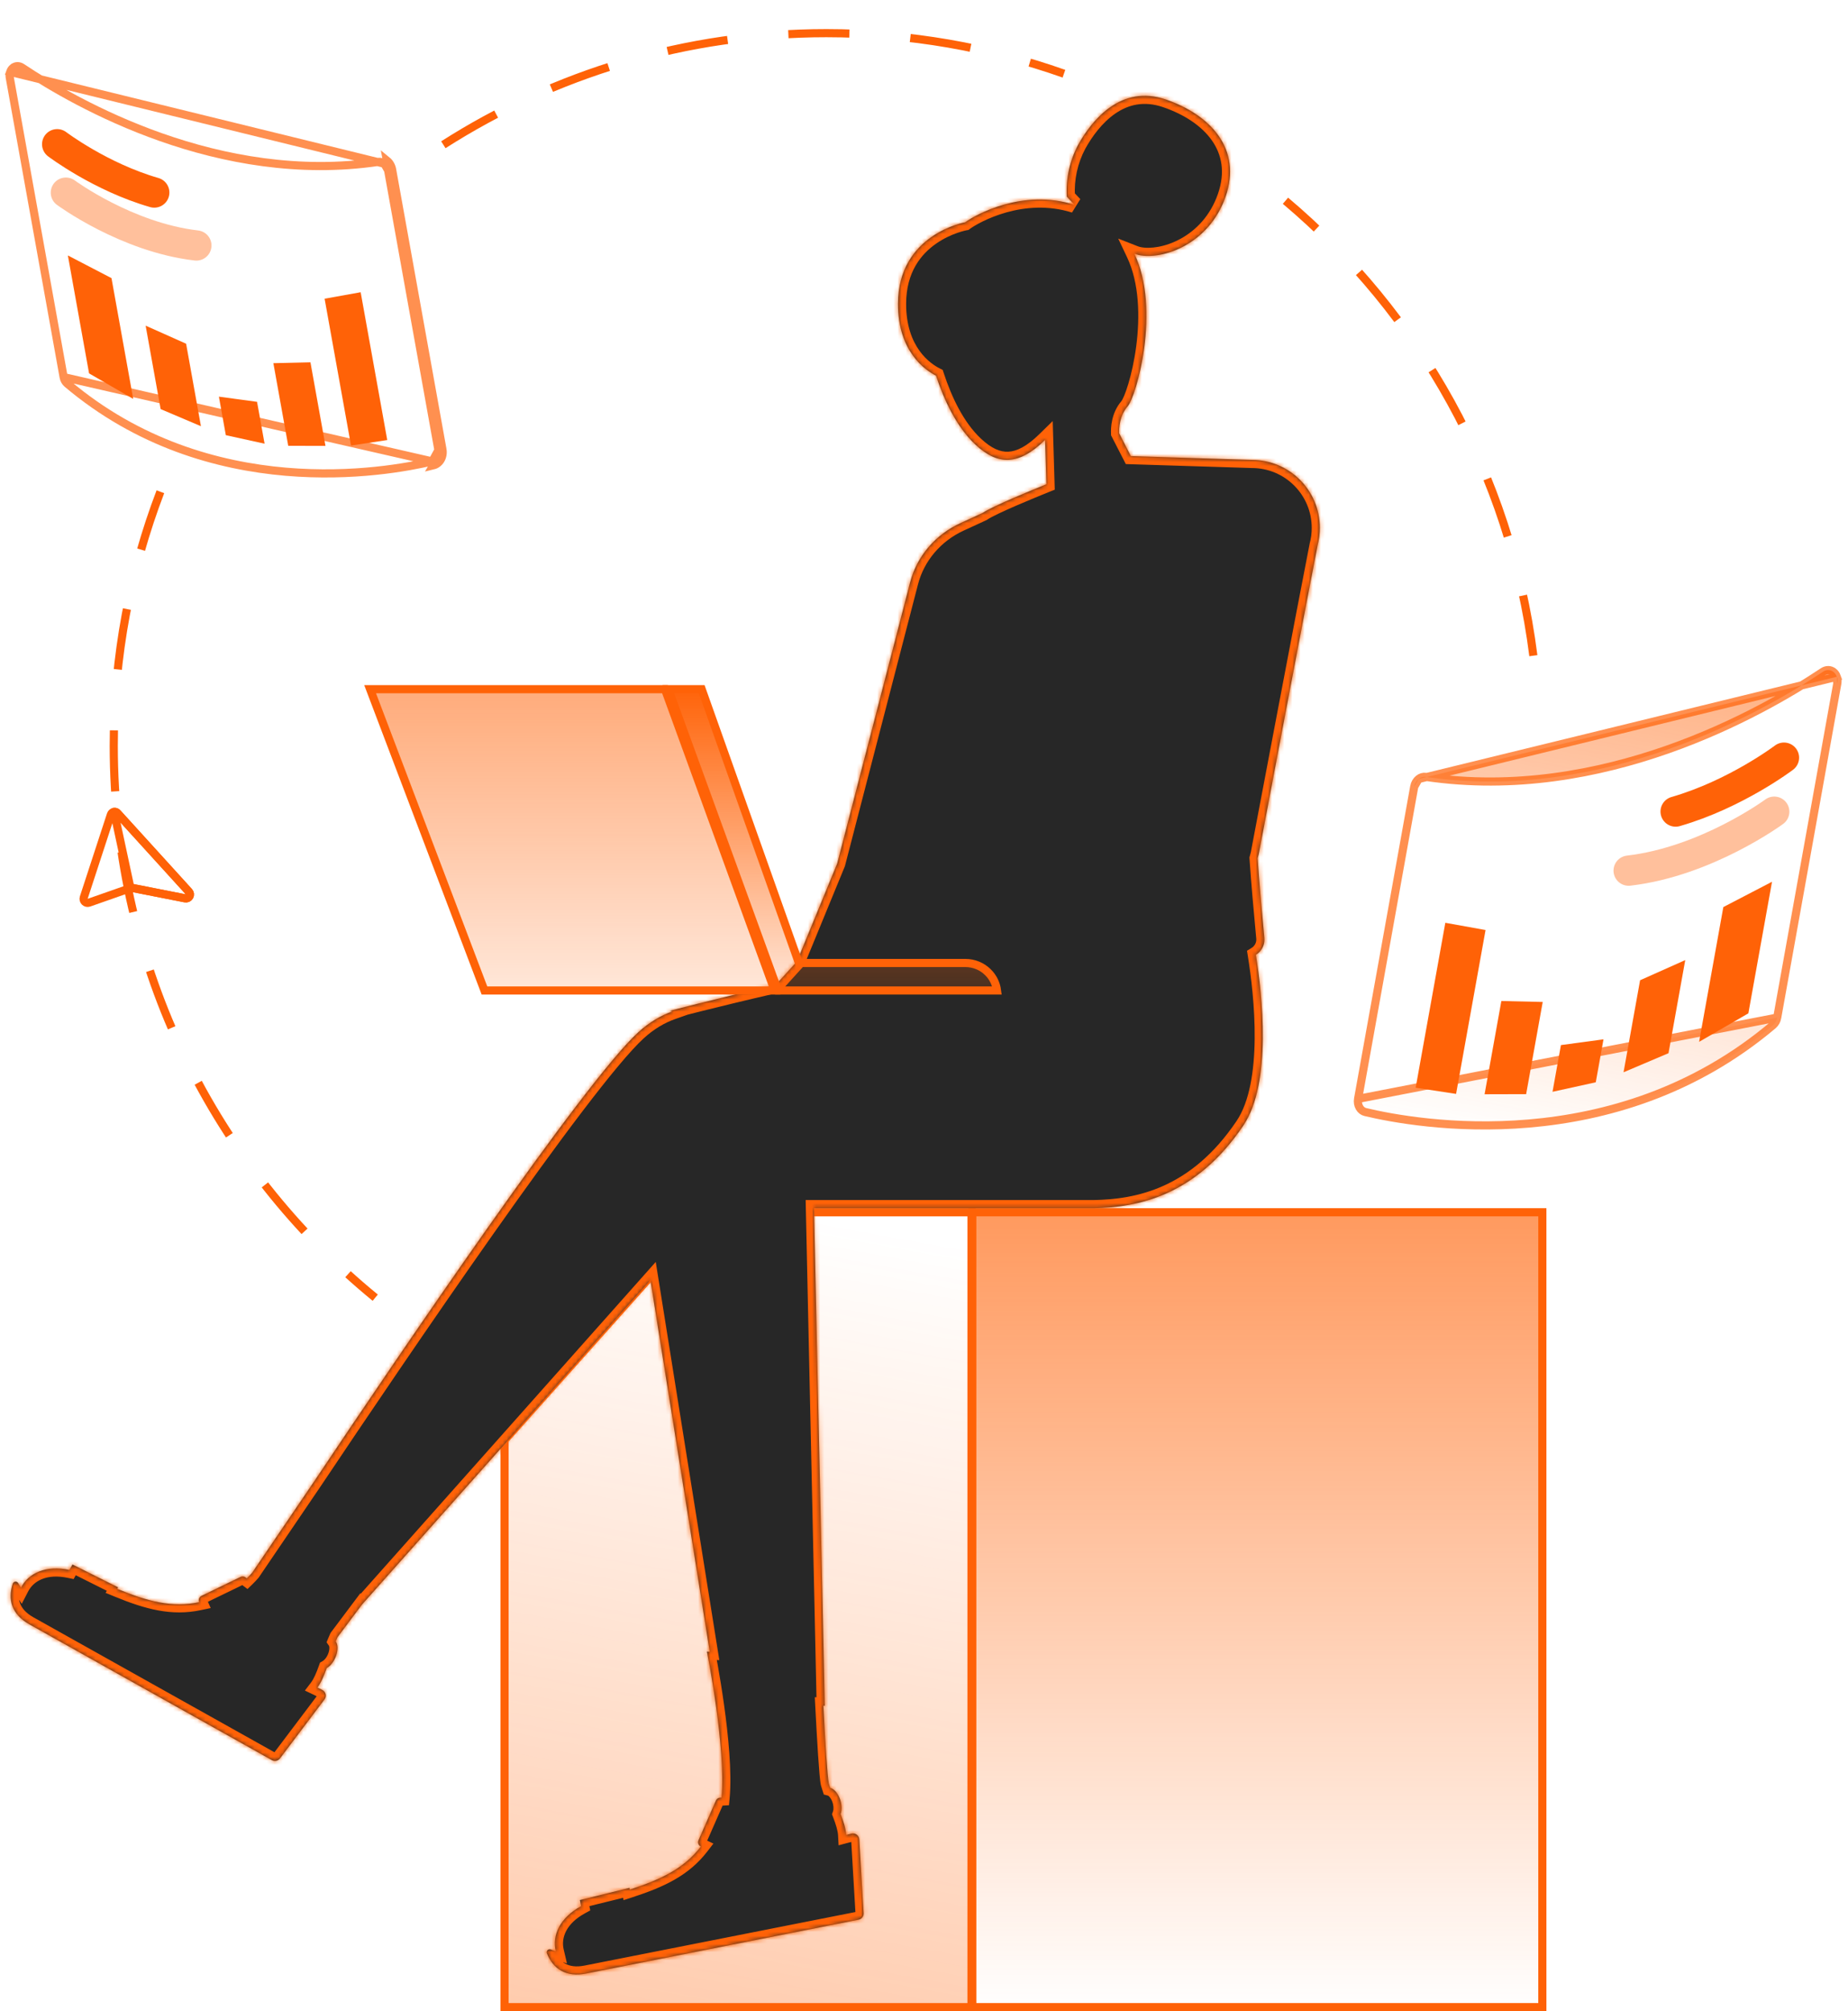 <svg width="454" height="494" viewBox="0 0 454 494" fill="none" xmlns="http://www.w3.org/2000/svg">
<path d="M238.86 493V297.762H378.908V493H238.86Z" fill="url(#paint0_linear_1_448)" stroke="#FF6207" stroke-width="2"/>
<path d="M238.67 493V297.762H199.138L161.086 312.087L123.956 353.691V493H238.67Z" fill="url(#paint1_linear_1_448)" stroke="#FF6207" stroke-width="2"/>
<mask id="path-3-inside-1_1_448" fill="white">
<path fill-rule="evenodd" clip-rule="evenodd" d="M264.872 35.566C262.788 39.475 261.824 43.883 262.086 48.304C262.086 48.304 262.798 49.091 263.958 50.297C251.225 46.283 239.656 52.73 237.117 54.592C237.117 54.592 220.639 57.469 220.61 74.606C220.59 86.362 227.3 90.929 229.952 92.274C231.944 98.341 235.008 104.884 239.63 109.21C245.104 114.332 250.224 114.45 256.757 108.048L257.079 118.941C253.544 120.363 243.751 124.365 241.429 125.974L235.924 128.503C232.882 129.902 230.2 131.927 228.069 134.433C225.938 136.939 224.412 139.865 223.597 143.002L205.662 212.134L195.789 236.143L190.531 241.946C175.077 245.497 164.575 248.283 164.575 248.283C164.698 248.308 164.82 248.334 164.942 248.36C165.03 248.379 165.118 248.398 165.206 248.417C162.367 249.417 159.529 251.064 156.789 253.563C143.385 265.793 97.788 333.052 77.261 363.742L61.96 386.277C61.54 386.764 61.1 387.232 60.639 387.678L60.327 387.444C60.154 387.313 59.947 387.233 59.73 387.213C59.514 387.192 59.296 387.231 59.101 387.327L49.497 391.983C49.293 392.081 49.122 392.235 49.004 392.427C48.885 392.618 48.823 392.841 48.826 393.067C48.829 393.227 48.864 393.385 48.929 393.531C42.318 394.928 36.366 393.382 28.797 390.26L29.007 389.884L17.801 384.274L17.058 385.601C11.29 384.39 7.008 386.369 5.146 389.969C4.913 389.611 4.69 389.242 4.475 388.862C4.408 388.738 4.305 388.637 4.181 388.571C4.057 388.504 3.917 388.475 3.776 388.486C3.636 388.498 3.502 388.549 3.391 388.635C3.279 388.72 3.194 388.836 3.147 388.968C1.831 392.856 2.849 396.542 7.24 399.001L66.791 432.337C67.117 432.52 67.499 432.579 67.864 432.501C68.23 432.424 68.556 432.218 68.781 431.919L79.724 417.42C79.859 417.24 79.953 417.032 80.001 416.811C80.048 416.59 80.046 416.361 79.996 416.141C79.946 415.921 79.849 415.714 79.711 415.536C79.573 415.357 79.398 415.21 79.197 415.106C78.8 414.896 78.398 414.695 77.99 414.5C78.87 413.347 79.603 411.602 80.257 409.742C82.434 408.476 83.614 404.782 82.492 403.148C82.636 402.798 82.786 402.451 82.942 402.106L88.939 394.121L88.94 394.122L159.786 314.448L174.359 405.696L173.672 405.676C173.672 405.676 178.396 429.234 177.254 441.52L176.896 441.542C176.678 441.556 176.469 441.629 176.291 441.753C176.113 441.878 175.973 442.05 175.885 442.249L171.593 452.021C171.502 452.227 171.472 452.455 171.506 452.678C171.539 452.902 171.637 453.111 171.786 453.28C171.892 453.401 172.021 453.499 172.165 453.567C168.037 458.917 162.504 461.599 154.718 464.129L154.635 463.708L142.465 466.702L142.76 468.195C137.575 471.018 135.601 475.31 136.529 479.264C136.116 479.129 135.704 478.986 135.294 478.836C135.163 478.786 135.02 478.776 134.882 478.806C134.745 478.835 134.619 478.904 134.519 479.003C134.42 479.103 134.351 479.229 134.321 479.366C134.292 479.504 134.303 479.647 134.352 479.779C135.871 483.591 139.037 485.737 143.973 484.762L210.925 471.529C211.292 471.457 211.62 471.254 211.849 470.957C212.078 470.662 212.191 470.293 212.169 469.919L211.098 451.786C211.085 451.561 211.021 451.342 210.914 451.143C210.807 450.944 210.657 450.772 210.477 450.636C210.296 450.501 210.088 450.407 209.867 450.36C209.646 450.314 209.417 450.315 209.198 450.365C208.76 450.464 208.323 450.571 207.887 450.687C207.809 449.238 207.235 447.434 206.527 445.594C207.362 443.219 205.866 439.645 203.954 439.127C203.837 438.767 203.725 438.405 203.62 438.041C203.253 436.441 202.705 427.078 202.286 418.968L202.631 418.982L199.971 296.762H268.73C279.347 296.574 293.713 293.901 305.459 276.447C312.537 265.928 310.095 244.23 308.539 234.531C308.866 234.329 309.167 234.084 309.432 233.803C309.862 233.347 310.19 232.806 310.395 232.214C310.6 231.622 310.676 230.994 310.62 230.37C310.533 229.412 310.44 228.402 310.342 227.344L310.342 227.343L310.342 227.34L310.341 227.332C309.908 222.63 309.388 216.992 308.965 210.818C309.22 209.96 309.309 209.426 309.309 209.426C309.309 209.426 321.162 146.775 323.712 133.895C323.869 133.296 323.993 132.684 324.082 132.061C324.112 131.909 324.131 131.761 324.14 131.617C324.215 130.976 324.253 130.324 324.253 129.663C324.253 120.438 316.775 112.96 307.55 112.96H307.545L277.82 112.026L274.943 106.419C274.892 105.227 274.989 102.177 277.037 99.805C279.173 97.332 285.241 76.114 278.684 62.309C279.051 62.452 279.402 62.562 279.733 62.634C285.555 63.892 296.982 60.113 301.094 48.304C305.208 36.496 297.247 28.136 286.367 24.422C275.487 20.706 268.322 29.331 264.872 35.566Z"/>
</mask>
<path fill-rule="evenodd" clip-rule="evenodd" d="M264.872 35.566C262.788 39.475 261.824 43.883 262.086 48.304C262.086 48.304 262.798 49.091 263.958 50.297C251.225 46.283 239.656 52.73 237.117 54.592C237.117 54.592 220.639 57.469 220.61 74.606C220.59 86.362 227.3 90.929 229.952 92.274C231.944 98.341 235.008 104.884 239.63 109.21C245.104 114.332 250.224 114.45 256.757 108.048L257.079 118.941C253.544 120.363 243.751 124.365 241.429 125.974L235.924 128.503C232.882 129.902 230.2 131.927 228.069 134.433C225.938 136.939 224.412 139.865 223.597 143.002L205.662 212.134L195.789 236.143L190.531 241.946C175.077 245.497 164.575 248.283 164.575 248.283C164.698 248.308 164.82 248.334 164.942 248.36C165.03 248.379 165.118 248.398 165.206 248.417C162.367 249.417 159.529 251.064 156.789 253.563C143.385 265.793 97.788 333.052 77.261 363.742L61.96 386.277C61.54 386.764 61.1 387.232 60.639 387.678L60.327 387.444C60.154 387.313 59.947 387.233 59.73 387.213C59.514 387.192 59.296 387.231 59.101 387.327L49.497 391.983C49.293 392.081 49.122 392.235 49.004 392.427C48.885 392.618 48.823 392.841 48.826 393.067C48.829 393.227 48.864 393.385 48.929 393.531C42.318 394.928 36.366 393.382 28.797 390.26L29.007 389.884L17.801 384.274L17.058 385.601C11.29 384.39 7.008 386.369 5.146 389.969C4.913 389.611 4.69 389.242 4.475 388.862C4.408 388.738 4.305 388.637 4.181 388.571C4.057 388.504 3.917 388.475 3.776 388.486C3.636 388.498 3.502 388.549 3.391 388.635C3.279 388.72 3.194 388.836 3.147 388.968C1.831 392.856 2.849 396.542 7.24 399.001L66.791 432.337C67.117 432.52 67.499 432.579 67.864 432.501C68.23 432.424 68.556 432.218 68.781 431.919L79.724 417.42C79.859 417.24 79.953 417.032 80.001 416.811C80.048 416.59 80.046 416.361 79.996 416.141C79.946 415.921 79.849 415.714 79.711 415.536C79.573 415.357 79.398 415.21 79.197 415.106C78.8 414.896 78.398 414.695 77.99 414.5C78.87 413.347 79.603 411.602 80.257 409.742C82.434 408.476 83.614 404.782 82.492 403.148C82.636 402.798 82.786 402.451 82.942 402.106L88.939 394.121L88.94 394.122L159.786 314.448L174.359 405.696L173.672 405.676C173.672 405.676 178.396 429.234 177.254 441.52L176.896 441.542C176.678 441.556 176.469 441.629 176.291 441.753C176.113 441.878 175.973 442.05 175.885 442.249L171.593 452.021C171.502 452.227 171.472 452.455 171.506 452.678C171.539 452.902 171.637 453.111 171.786 453.28C171.892 453.401 172.021 453.499 172.165 453.567C168.037 458.917 162.504 461.599 154.718 464.129L154.635 463.708L142.465 466.702L142.76 468.195C137.575 471.018 135.601 475.31 136.529 479.264C136.116 479.129 135.704 478.986 135.294 478.836C135.163 478.786 135.02 478.776 134.882 478.806C134.745 478.835 134.619 478.904 134.519 479.003C134.42 479.103 134.351 479.229 134.321 479.366C134.292 479.504 134.303 479.647 134.352 479.779C135.871 483.591 139.037 485.737 143.973 484.762L210.925 471.529C211.292 471.457 211.62 471.254 211.849 470.957C212.078 470.662 212.191 470.293 212.169 469.919L211.098 451.786C211.085 451.561 211.021 451.342 210.914 451.143C210.807 450.944 210.657 450.772 210.477 450.636C210.296 450.501 210.088 450.407 209.867 450.36C209.646 450.314 209.417 450.315 209.198 450.365C208.76 450.464 208.323 450.571 207.887 450.687C207.809 449.238 207.235 447.434 206.527 445.594C207.362 443.219 205.866 439.645 203.954 439.127C203.837 438.767 203.725 438.405 203.62 438.041C203.253 436.441 202.705 427.078 202.286 418.968L202.631 418.982L199.971 296.762H268.73C279.347 296.574 293.713 293.901 305.459 276.447C312.537 265.928 310.095 244.23 308.539 234.531C308.866 234.329 309.167 234.084 309.432 233.803C309.862 233.347 310.19 232.806 310.395 232.214C310.6 231.622 310.676 230.994 310.62 230.37C310.533 229.412 310.44 228.402 310.342 227.344L310.342 227.343L310.342 227.34L310.341 227.332C309.908 222.63 309.388 216.992 308.965 210.818C309.22 209.96 309.309 209.426 309.309 209.426C309.309 209.426 321.162 146.775 323.712 133.895C323.869 133.296 323.993 132.684 324.082 132.061C324.112 131.909 324.131 131.761 324.14 131.617C324.215 130.976 324.253 130.324 324.253 129.663C324.253 120.438 316.775 112.96 307.55 112.96H307.545L277.82 112.026L274.943 106.419C274.892 105.227 274.989 102.177 277.037 99.805C279.173 97.332 285.241 76.114 278.684 62.309C279.051 62.452 279.402 62.562 279.733 62.634C285.555 63.892 296.982 60.113 301.094 48.304C305.208 36.496 297.247 28.136 286.367 24.422C275.487 20.706 268.322 29.331 264.872 35.566Z" fill="#272727"/>
<path d="M198.029 228.535C196.909 229.259 195.872 229.934 195.116 230.428C194.738 230.675 194.43 230.877 194.216 231.017C194.109 231.087 194.026 231.142 193.969 231.179C193.941 231.197 193.919 231.212 193.905 231.221C193.897 231.226 193.892 231.23 193.888 231.232C193.886 231.233 193.885 231.234 193.884 231.235C193.883 231.235 193.883 231.235 193.883 231.236C193.883 231.236 193.883 231.236 193.883 231.236C193.883 231.236 193.883 231.236 193.883 231.236C193.883 231.236 193.883 231.236 194.432 232.071C194.981 232.907 194.981 232.907 194.981 232.907C194.981 232.907 194.981 232.907 194.981 232.907C194.981 232.907 194.981 232.907 194.981 232.907C194.982 232.907 194.982 232.907 194.982 232.906C194.983 232.906 194.985 232.905 194.986 232.904C194.99 232.901 194.995 232.898 195.003 232.893C195.017 232.883 195.039 232.869 195.067 232.851C195.123 232.814 195.206 232.76 195.312 232.69C195.525 232.55 195.833 232.349 196.21 232.103C196.964 231.61 197.998 230.937 199.115 230.215L198.029 228.535ZM262.086 48.304L260.089 48.422L260.131 49.124L260.603 49.646L262.086 48.304ZM264.872 35.566L263.122 34.598L263.114 34.612L263.107 34.625L264.872 35.566ZM263.958 50.297L263.357 52.205L265.399 48.911L263.958 50.297ZM237.117 54.592L237.461 56.562L237.922 56.481L238.299 56.204L237.117 54.592ZM220.61 74.606L218.61 74.603V74.603L220.61 74.606ZM229.952 92.274L231.852 91.65L231.594 90.865L230.856 90.491L229.952 92.274ZM239.63 109.21L240.997 107.749L240.997 107.749L239.63 109.21ZM256.757 108.048L258.756 107.989L258.621 103.421L255.357 106.619L256.757 108.048ZM257.079 118.941L257.826 120.796L259.12 120.276L259.078 118.882L257.079 118.941ZM241.429 125.974L242.264 127.791L242.423 127.718L242.567 127.618L241.429 125.974ZM235.924 128.503L235.089 126.686L235.089 126.686L235.924 128.503ZM228.069 134.433L226.546 133.137L226.545 133.137L228.069 134.433ZM223.597 143.002L221.661 142.499L221.661 142.5L223.597 143.002ZM205.662 212.134L207.512 212.895L207.564 212.769L207.598 212.636L205.662 212.134ZM195.789 236.143L197.271 237.486L197.506 237.227L197.639 236.904L195.789 236.143ZM190.531 241.946L190.979 243.895L191.591 243.755L192.013 243.289L190.531 241.946ZM164.575 248.283L164.062 246.35L164.171 250.242L164.575 248.283ZM164.942 248.36L164.523 250.315L164.523 250.316L164.942 248.36ZM165.206 248.417L165.87 250.304L172.478 247.977L165.637 246.465L165.206 248.417ZM156.789 253.563L158.137 255.041L158.137 255.041L156.789 253.563ZM77.261 363.742L78.915 364.865L78.923 364.854L77.261 363.742ZM61.96 386.277L63.476 387.58L63.55 387.494L63.614 387.4L61.96 386.277ZM60.639 387.678L59.439 389.278L60.804 390.301L62.03 389.115L60.639 387.678ZM60.327 387.444L59.124 389.041L59.127 389.044L60.327 387.444ZM59.73 387.213L59.537 389.203L59.543 389.204L59.73 387.213ZM59.101 387.327L59.973 389.126L59.978 389.124L59.101 387.327ZM49.497 391.983L50.365 393.785L50.37 393.782L49.497 391.983ZM49.004 392.427L50.704 393.48L50.705 393.478L49.004 392.427ZM48.826 393.067L46.827 393.093L46.827 393.1L48.826 393.067ZM48.929 393.531L49.342 395.488L51.764 394.976L50.755 392.716L48.929 393.531ZM28.797 390.26L27.052 389.283L25.951 391.249L28.035 392.108L28.797 390.26ZM29.007 389.884L30.753 390.861L31.776 389.034L29.903 388.096L29.007 389.884ZM17.801 384.274L18.696 382.485L16.989 381.63L16.056 383.297L17.801 384.274ZM17.058 385.601L16.647 387.559L18.085 387.861L18.803 386.578L17.058 385.601ZM5.146 389.969L3.469 391.059L5.343 393.942L6.923 390.888L5.146 389.969ZM4.475 388.862L2.722 389.824L2.727 389.834L2.733 389.844L4.475 388.862ZM4.181 388.571L3.231 390.331L3.24 390.336L4.181 388.571ZM3.776 388.486L3.936 390.48H3.936L3.776 388.486ZM3.391 388.635L2.175 387.047H2.175L3.391 388.635ZM3.147 388.968L1.264 388.294L1.258 388.311L1.252 388.327L3.147 388.968ZM7.24 399.001L6.263 400.746H6.263L7.24 399.001ZM66.791 432.337L67.771 430.594L67.768 430.592L66.791 432.337ZM67.864 432.501L67.451 430.545L67.45 430.545L67.864 432.501ZM68.781 431.919L67.185 430.714L67.184 430.715L68.781 431.919ZM79.724 417.42L81.32 418.624L81.324 418.62L79.724 417.42ZM80.001 416.811L81.956 417.23L81.956 417.229L80.001 416.811ZM79.996 416.141L78.046 416.586L78.046 416.587L79.996 416.141ZM79.711 415.536L81.293 414.312L81.293 414.312L79.711 415.536ZM79.197 415.106L78.265 416.875L78.274 416.88L79.197 415.106ZM77.99 414.5L76.4 413.287L74.906 415.245L77.129 416.305L77.99 414.5ZM80.257 409.742L79.251 408.013L78.615 408.384L78.37 409.079L80.257 409.742ZM82.492 403.148L80.643 402.386L80.231 403.387L80.843 404.279L82.492 403.148ZM82.942 402.106L81.343 400.905L81.21 401.082L81.119 401.283L82.942 402.106ZM88.939 394.121L90.092 392.487L88.505 391.368L87.339 392.92L88.939 394.121ZM88.94 394.122L87.786 395.756L89.247 396.787L90.434 395.451L88.94 394.122ZM159.786 314.448L161.761 314.132L161.096 309.965L158.292 313.119L159.786 314.448ZM174.359 405.696L174.3 407.696L176.716 407.768L176.334 405.381L174.359 405.696ZM173.672 405.676L173.731 403.677L171.216 403.602L171.711 406.069L173.672 405.676ZM177.254 441.52L177.378 443.516L179.087 443.41L179.245 441.705L177.254 441.52ZM176.896 441.542L177.02 443.539L176.896 441.542ZM176.291 441.753L175.147 440.113L175.143 440.115L176.291 441.753ZM175.885 442.249L177.717 443.053L177.718 443.051L175.885 442.249ZM171.593 452.021L173.422 452.832L173.425 452.825L171.593 452.021ZM171.506 452.678L173.483 452.38L173.483 452.379L171.506 452.678ZM171.786 453.28L170.281 454.598L170.285 454.602L171.786 453.28ZM172.165 453.567L173.748 454.789L175.258 452.833L173.029 451.764L172.165 453.567ZM154.718 464.129L152.756 464.517L153.193 466.728L155.336 466.031L154.718 464.129ZM154.635 463.708L156.597 463.32L156.191 461.266L154.157 461.766L154.635 463.708ZM142.465 466.702L141.987 464.76L140.133 465.216L140.503 467.09L142.465 466.702ZM142.76 468.195L143.716 469.952L145.007 469.249L144.722 467.807L142.76 468.195ZM136.529 479.264L135.908 481.165L139.289 482.269L138.476 478.807L136.529 479.264ZM135.294 478.836L134.588 480.707L134.596 480.71L134.605 480.713L135.294 478.836ZM134.882 478.806L135.299 480.762L135.309 480.76L134.882 478.806ZM134.519 479.003L133.11 477.584L133.105 477.589L133.099 477.594L134.519 479.003ZM134.321 479.366L132.368 478.939L132.365 478.95L134.321 479.366ZM134.352 479.779L132.481 480.484L132.487 480.502L132.494 480.519L134.352 479.779ZM143.973 484.762L143.586 482.8H143.586L143.973 484.762ZM210.925 471.529L210.539 469.566L210.537 469.567L210.925 471.529ZM211.849 470.957L210.267 469.733L210.266 469.735L211.849 470.957ZM212.169 469.919L214.166 469.803L214.166 469.801L212.169 469.919ZM211.098 451.786L213.095 451.668L213.094 451.667L211.098 451.786ZM210.914 451.143L212.674 450.193L212.674 450.193L210.914 451.143ZM209.867 450.36L210.28 448.403L210.278 448.403L209.867 450.36ZM209.198 450.365L209.635 452.317L209.643 452.315L209.198 450.365ZM207.887 450.687L205.889 450.794L206.021 453.254L208.401 452.62L207.887 450.687ZM206.527 445.594L204.64 444.931L204.396 445.625L204.66 446.313L206.527 445.594ZM203.954 439.127L202.052 439.746L202.387 440.774L203.431 441.057L203.954 439.127ZM203.62 438.041L201.671 438.488L201.683 438.542L201.699 438.596L203.62 438.041ZM202.286 418.968L202.369 416.969L200.175 416.878L200.288 419.071L202.286 418.968ZM202.631 418.982L202.547 420.98L204.677 421.069L204.63 418.939L202.631 418.982ZM199.971 296.762V294.762H197.927L197.972 296.805L199.971 296.762ZM268.73 296.762V298.762H268.748L268.766 298.762L268.73 296.762ZM305.459 276.447L307.118 277.564L307.118 277.564L305.459 276.447ZM308.539 234.531L307.488 232.829L306.353 233.531L306.564 234.848L308.539 234.531ZM309.432 233.803L307.978 232.43L307.977 232.431L309.432 233.803ZM310.395 232.214L308.505 231.559L308.505 231.56L310.395 232.214ZM310.62 230.37L312.612 230.19L312.612 230.19L310.62 230.37ZM310.342 227.344L312.334 227.16L312.332 227.142L312.33 227.123L310.342 227.344ZM310.342 227.343L308.351 227.533L308.353 227.548L308.354 227.564L310.342 227.343ZM310.342 227.34L308.35 227.523L308.351 227.53L310.342 227.34ZM310.341 227.332L312.333 227.149L312.333 227.149L310.341 227.332ZM308.965 210.818L307.048 210.248L306.945 210.594L306.97 210.955L308.965 210.818ZM309.309 209.426L307.344 209.054L307.34 209.076L307.337 209.097L309.309 209.426ZM323.712 133.895L321.777 133.39L321.762 133.448L321.75 133.507L323.712 133.895ZM324.082 132.061L322.12 131.675L322.11 131.725L322.103 131.776L324.082 132.061ZM324.14 131.617L322.153 131.386L322.147 131.441L322.144 131.497L324.14 131.617ZM307.545 112.96L307.482 114.959L307.514 114.96H307.545V112.96ZM277.82 112.026L276.041 112.939L276.579 113.988L277.758 114.025L277.82 112.026ZM274.943 106.419L272.945 106.506L272.964 106.943L273.164 107.332L274.943 106.419ZM277.037 99.805L275.523 98.498L275.523 98.498L277.037 99.805ZM278.684 62.309L279.412 60.446L274.711 58.607L276.877 63.167L278.684 62.309ZM279.733 62.634L280.156 60.679L280.155 60.679L279.733 62.634ZM301.094 48.304L299.206 47.646L299.206 47.646L301.094 48.304ZM286.367 24.422L285.721 26.314L285.721 26.314L286.367 24.422ZM264.082 48.186C263.842 44.132 264.726 40.091 266.637 36.508L263.107 34.625C260.849 38.859 259.805 43.634 260.089 48.422L264.082 48.186ZM265.399 48.911C264.828 48.317 264.368 47.827 264.052 47.487C263.894 47.317 263.772 47.184 263.69 47.095C263.649 47.05 263.618 47.016 263.598 46.994C263.587 46.983 263.58 46.975 263.575 46.969C263.573 46.967 263.571 46.965 263.57 46.964C263.569 46.963 263.569 46.963 263.569 46.962C263.569 46.962 263.569 46.962 263.569 46.962C263.569 46.962 263.569 46.962 263.569 46.962C263.569 46.962 263.569 46.962 263.569 46.962C263.569 46.962 263.569 46.962 262.086 48.304C260.603 49.646 260.603 49.646 260.603 49.646C260.603 49.646 260.603 49.646 260.603 49.646C260.603 49.646 260.603 49.646 260.603 49.646C260.603 49.646 260.603 49.647 260.604 49.647C260.604 49.648 260.605 49.648 260.606 49.649C260.607 49.651 260.61 49.654 260.613 49.657C260.619 49.664 260.628 49.674 260.64 49.687C260.663 49.712 260.697 49.749 260.741 49.797C260.828 49.893 260.957 50.033 261.122 50.21C261.452 50.565 261.928 51.072 262.517 51.684L265.399 48.911ZM238.299 56.204C239.381 55.411 242.691 53.443 247.253 52.167C251.795 50.897 257.459 50.346 263.357 52.205L264.559 48.39C257.724 46.235 251.237 46.9 246.176 48.315C241.136 49.724 237.392 51.91 235.934 52.979L238.299 56.204ZM222.61 74.61C222.623 66.814 226.323 62.378 230.015 59.816C231.89 58.514 233.776 57.693 235.199 57.198C235.907 56.952 236.492 56.789 236.892 56.689C237.091 56.64 237.244 56.606 237.341 56.586C237.39 56.575 237.425 56.569 237.446 56.565C237.456 56.563 237.462 56.562 237.465 56.561C237.466 56.561 237.466 56.561 237.466 56.561C237.465 56.561 237.465 56.561 237.464 56.561C237.464 56.561 237.463 56.561 237.463 56.561C237.462 56.562 237.461 56.562 237.117 54.592C236.773 52.621 236.772 52.621 236.771 52.622C236.77 52.622 236.769 52.622 236.768 52.622C236.766 52.623 236.764 52.623 236.762 52.623C236.757 52.624 236.752 52.625 236.745 52.626C236.732 52.629 236.715 52.632 236.694 52.636C236.651 52.644 236.594 52.655 236.522 52.67C236.378 52.7 236.177 52.745 235.926 52.808C235.424 52.933 234.721 53.129 233.885 53.42C232.217 54 229.982 54.969 227.734 56.529C223.179 59.691 218.626 65.261 218.61 74.603L222.61 74.61ZM230.856 90.491C228.654 89.373 222.591 85.389 222.61 74.61L218.61 74.603C218.588 87.335 225.945 92.484 229.047 94.058L230.856 90.491ZM240.997 107.749C236.742 103.767 233.808 97.608 231.852 91.65L228.051 92.898C230.079 99.074 233.273 106 238.264 110.67L240.997 107.749ZM255.357 106.619C252.241 109.673 249.771 110.856 247.703 110.953C245.68 111.048 243.535 110.125 240.997 107.749L238.263 110.67C241.199 113.417 244.351 115.115 247.89 114.948C251.383 114.785 254.74 112.825 258.157 109.476L255.357 106.619ZM259.078 118.882L258.756 107.989L254.758 108.107L255.08 119L259.078 118.882ZM242.567 127.618C243.001 127.317 243.915 126.826 245.222 126.199C246.489 125.591 248.016 124.907 249.595 124.222C252.751 122.853 256.064 121.505 257.826 120.796L256.333 117.085C254.559 117.799 251.208 119.163 248.003 120.553C246.402 121.247 244.824 121.954 243.492 122.593C242.199 123.213 241.017 123.826 240.29 124.329L242.567 127.618ZM236.759 130.321L242.264 127.791L240.593 124.156L235.089 126.686L236.759 130.321ZM229.593 135.728C231.532 133.448 233.977 131.6 236.76 130.321L235.089 126.686C231.787 128.204 228.868 130.405 226.546 133.137L229.593 135.728ZM225.533 143.505C226.27 140.664 227.654 138.008 229.593 135.728L226.545 133.137C224.222 135.87 222.553 139.066 221.661 142.499L225.533 143.505ZM207.598 212.636L225.533 143.504L221.661 142.5L203.726 211.632L207.598 212.636ZM197.639 236.904L207.512 212.895L203.813 211.373L193.939 235.382L197.639 236.904ZM192.013 243.289L197.271 237.486L194.307 234.8L189.049 240.603L192.013 243.289ZM164.575 248.283C165.087 250.216 165.087 250.216 165.087 250.216C165.087 250.216 165.088 250.216 165.088 250.216C165.088 250.216 165.088 250.216 165.089 250.215C165.09 250.215 165.092 250.215 165.094 250.214C165.099 250.213 165.107 250.211 165.116 250.208C165.136 250.203 165.166 250.195 165.206 250.184C165.286 250.163 165.405 250.132 165.563 250.091C165.878 250.008 166.346 249.886 166.957 249.728C168.179 249.413 169.97 248.955 172.243 248.386C176.79 247.249 183.267 245.668 190.979 243.895L190.083 239.997C182.342 241.776 175.84 243.363 171.272 244.506C168.988 245.077 167.188 245.538 165.957 245.855C165.342 246.014 164.869 246.138 164.549 246.221C164.39 246.263 164.268 246.295 164.187 246.317C164.146 246.327 164.115 246.336 164.094 246.341C164.084 246.344 164.076 246.346 164.07 246.347C164.068 246.348 164.066 246.349 164.064 246.349C164.064 246.349 164.063 246.349 164.063 246.349C164.062 246.349 164.062 246.349 164.062 246.349C164.062 246.35 164.062 246.35 164.575 248.283ZM165.362 246.405C165.235 246.377 165.107 246.35 164.978 246.324L164.171 250.242C164.289 250.266 164.406 250.29 164.523 250.315L165.362 246.405ZM165.637 246.465C165.546 246.444 165.454 246.424 165.362 246.405L164.523 250.316C164.607 250.334 164.69 250.352 164.774 250.37L165.637 246.465ZM158.137 255.041C160.687 252.715 163.294 251.211 165.87 250.304L164.541 246.531C161.44 247.623 158.371 249.413 155.441 252.086L158.137 255.041ZM78.923 364.854C89.184 349.514 105.704 325.042 121.331 302.883C129.145 291.802 136.727 281.311 143.186 272.835C149.682 264.308 154.941 257.957 158.137 255.041L155.441 252.086C151.936 255.284 146.468 261.927 140.004 270.41C133.502 278.943 125.888 289.479 118.062 300.577C102.407 322.777 85.865 347.28 75.598 362.63L78.923 364.854ZM63.614 387.4L78.915 364.865L75.606 362.618L60.305 385.153L63.614 387.4ZM62.03 389.115C62.534 388.626 63.017 388.114 63.476 387.58L60.443 384.973C60.064 385.414 59.665 385.837 59.248 386.24L62.03 389.115ZM59.127 389.044L59.439 389.278L61.839 386.077L61.527 385.844L59.127 389.044ZM59.543 389.204C59.391 389.19 59.246 389.133 59.124 389.041L61.531 385.846C61.061 385.493 60.502 385.276 59.917 385.221L59.543 389.204ZM59.978 389.124C59.843 389.19 59.691 389.218 59.537 389.203L59.924 385.222C59.338 385.165 58.749 385.273 58.223 385.53L59.978 389.124ZM50.37 393.782L59.973 389.126L58.228 385.527L48.625 390.183L50.37 393.782ZM50.705 393.478C50.623 393.612 50.504 393.718 50.365 393.785L48.63 390.181C48.083 390.444 47.622 390.858 47.302 391.377L50.705 393.478ZM50.826 393.04C50.828 393.194 50.786 393.347 50.704 393.48L47.303 391.374C46.983 391.89 46.819 392.487 46.827 393.093L50.826 393.04ZM50.755 392.716C50.801 392.818 50.824 392.926 50.826 393.033L46.827 393.1C46.834 393.529 46.927 393.953 47.102 394.346L50.755 392.716ZM28.035 392.108C35.706 395.273 42.125 397.012 49.342 395.488L48.516 391.574C42.51 392.843 37.025 391.491 29.56 388.411L28.035 392.108ZM27.262 388.907L27.052 389.283L30.543 391.237L30.753 390.861L27.262 388.907ZM16.906 386.062L28.112 391.673L29.903 388.096L18.696 382.485L16.906 386.062ZM18.803 386.578L19.546 385.25L16.056 383.297L15.312 384.624L18.803 386.578ZM6.923 390.888C8.27 388.284 11.52 386.482 16.647 387.559L17.469 383.644C11.06 382.298 5.747 384.454 3.37 389.051L6.923 390.888ZM2.733 389.844C2.968 390.261 3.214 390.666 3.469 391.059L6.823 388.879C6.613 388.556 6.411 388.223 6.217 387.88L2.733 389.844ZM3.24 390.336C3.023 390.22 2.842 390.043 2.722 389.824L6.229 387.899C5.973 387.434 5.587 387.054 5.122 386.807L3.24 390.336ZM3.936 390.48C3.694 390.499 3.449 390.449 3.231 390.331L5.13 386.811C4.665 386.56 4.139 386.451 3.616 386.493L3.936 390.48ZM4.606 390.223C4.416 390.369 4.184 390.46 3.936 390.48L3.616 386.493C3.088 386.535 2.589 386.73 2.175 387.047L4.606 390.223ZM5.03 389.642C4.946 389.876 4.797 390.077 4.606 390.223L2.175 387.047C1.76 387.364 1.442 387.796 1.264 388.294L5.03 389.642ZM8.217 397.256C6.343 396.206 5.367 395.003 4.928 393.822C4.484 392.633 4.495 391.224 5.041 389.609L1.252 388.327C0.483 390.6 0.344 392.978 1.179 395.219C2.017 397.468 3.747 399.337 6.263 400.746L8.217 397.256ZM67.768 430.592L8.217 397.256L6.263 400.746L65.814 434.082L67.768 430.592ZM67.45 430.545C67.56 430.522 67.674 430.539 67.771 430.594L65.811 434.08C66.559 434.501 67.437 434.636 68.278 434.458L67.45 430.545ZM67.184 430.715C67.251 430.626 67.347 430.566 67.451 430.545L68.277 434.458C69.113 434.282 69.861 433.81 70.378 433.123L67.184 430.715ZM78.127 416.215L67.185 430.714L70.378 433.124L81.32 418.624L78.127 416.215ZM78.045 416.392C78.058 416.33 78.085 416.272 78.124 416.22L81.324 418.62C81.633 418.207 81.848 417.733 81.956 417.23L78.045 416.392ZM78.046 416.587C78.031 416.522 78.031 416.455 78.045 416.393L81.956 417.229C82.064 416.724 82.061 416.201 81.946 415.696L78.046 416.587ZM78.129 416.759C78.087 416.705 78.059 416.645 78.046 416.586L81.946 415.697C81.832 415.197 81.611 414.724 81.293 414.312L78.129 416.759ZM78.274 416.88C78.214 416.848 78.165 416.806 78.129 416.759L81.293 414.312C80.98 413.908 80.582 413.572 80.121 413.332L78.274 416.88ZM77.129 416.305C77.513 416.489 77.892 416.678 78.265 416.875L80.13 413.336C79.708 413.114 79.282 412.901 78.851 412.695L77.129 416.305ZM78.37 409.079C77.719 410.932 77.071 412.408 76.4 413.287L79.58 415.713C80.669 414.286 81.488 412.272 82.144 410.405L78.37 409.079ZM80.843 404.279C80.837 404.27 80.915 404.389 80.923 404.733C80.93 405.063 80.868 405.488 80.713 405.953C80.388 406.933 79.794 407.698 79.251 408.013L81.263 411.471C82.897 410.52 83.982 408.804 84.51 407.213C85.01 405.707 85.231 403.605 84.141 402.016L80.843 404.279ZM81.119 401.283C80.954 401.648 80.796 402.016 80.643 402.386L84.342 403.909C84.477 403.58 84.618 403.253 84.765 402.929L81.119 401.283ZM87.339 392.92L81.343 400.905L84.541 403.307L90.538 395.322L87.339 392.92ZM90.093 392.488L90.092 392.487L87.785 395.755L87.786 395.756L90.093 392.488ZM158.292 313.119L87.445 392.793L90.434 395.451L161.281 315.777L158.292 313.119ZM176.334 405.381L161.761 314.132L157.811 314.763L172.384 406.012L176.334 405.381ZM173.612 407.675L174.3 407.696L174.419 403.697L173.731 403.677L173.612 407.675ZM179.245 441.705C179.84 435.306 178.91 426.136 177.872 418.714C177.348 414.971 176.789 411.618 176.361 409.2C176.147 407.991 175.965 407.014 175.837 406.339C175.773 406.001 175.722 405.739 175.687 405.56C175.67 405.47 175.656 405.402 175.647 405.355C175.642 405.332 175.639 405.314 175.636 405.302C175.635 405.296 175.634 405.291 175.634 405.288C175.633 405.286 175.633 405.285 175.633 405.284C175.633 405.284 175.633 405.283 175.633 405.283C175.633 405.283 175.632 405.283 173.672 405.676C171.711 406.069 171.711 406.069 171.711 406.069C171.711 406.069 171.711 406.069 171.711 406.07C171.711 406.07 171.711 406.071 171.711 406.072C171.712 406.075 171.712 406.079 171.714 406.084C171.716 406.095 171.719 406.111 171.723 406.133C171.732 406.176 171.745 406.241 171.761 406.327C171.795 406.5 171.845 406.755 171.907 407.086C172.033 407.746 172.212 408.706 172.423 409.898C172.845 412.281 173.395 415.585 173.91 419.268C174.949 426.696 175.81 435.448 175.263 441.335L179.245 441.705ZM177.02 443.539L177.378 443.516L177.13 439.524L176.772 439.546L177.02 443.539ZM177.435 443.394C177.313 443.479 177.168 443.529 177.02 443.539L176.772 439.546C176.188 439.583 175.626 439.778 175.147 440.113L177.435 443.394ZM177.718 443.051C177.658 443.186 177.563 443.304 177.438 443.391L175.143 440.115C174.663 440.452 174.287 440.914 174.053 441.447L177.718 443.051ZM173.425 452.825L177.717 443.053L174.054 441.444L169.762 451.217L173.425 452.825ZM173.483 452.379C173.506 452.529 173.486 452.686 173.422 452.832L169.765 451.21C169.518 451.768 169.438 452.382 169.528 452.978L173.483 452.379ZM173.29 451.962C173.391 452.078 173.459 452.222 173.483 452.38L169.528 452.977C169.619 453.582 169.883 454.144 170.281 454.598L173.29 451.962ZM173.029 451.764C173.128 451.811 173.215 451.878 173.287 451.959L170.285 454.602C170.569 454.924 170.914 455.186 171.3 455.371L173.029 451.764ZM155.336 466.031C163.228 463.467 169.242 460.629 173.748 454.789L170.581 452.346C166.832 457.205 161.78 459.732 154.1 462.227L155.336 466.031ZM152.673 464.096L152.756 464.517L156.68 463.741L156.597 463.32L152.673 464.096ZM142.943 468.644L155.112 465.65L154.157 461.766L141.987 464.76L142.943 468.644ZM144.722 467.807L144.427 466.315L140.503 467.09L140.798 468.583L144.722 467.807ZM138.476 478.807C137.805 475.947 139.108 472.46 143.716 469.952L141.804 466.438C136.043 469.575 133.397 474.673 134.582 479.721L138.476 478.807ZM134.605 480.713C135.037 480.872 135.472 481.023 135.908 481.165L137.15 477.363C136.76 477.235 136.371 477.1 135.984 476.958L134.605 480.713ZM135.309 480.76C135.069 480.812 134.819 480.794 134.588 480.707L136 476.964C135.507 476.778 134.97 476.739 134.455 476.852L135.309 480.76ZM135.928 480.423C135.761 480.589 135.544 480.709 135.299 480.762L134.465 476.85C133.945 476.961 133.477 477.22 133.11 477.584L135.928 480.423ZM136.275 479.794C136.225 480.025 136.109 480.24 135.938 480.412L133.099 477.594C132.73 477.966 132.478 478.434 132.368 478.939L136.275 479.794ZM136.224 479.073C136.31 479.303 136.327 479.549 136.278 479.783L132.365 478.95C132.257 479.458 132.295 479.992 132.481 480.484L136.224 479.073ZM143.586 482.8C141.479 483.216 139.955 482.932 138.855 482.319C137.746 481.701 136.841 480.622 136.21 479.038L132.494 480.519C133.382 482.748 134.819 484.648 136.907 485.812C139.003 486.981 141.532 487.283 144.361 486.724L143.586 482.8ZM210.537 469.567L143.586 482.8L144.361 486.724L211.312 473.491L210.537 469.567ZM210.266 469.735C210.333 469.648 210.431 469.587 210.539 469.566L211.31 473.491C212.153 473.326 212.906 472.86 213.432 472.18L210.266 469.735ZM210.173 470.036C210.166 469.93 210.198 469.822 210.267 469.733L213.43 472.182C213.957 471.501 214.215 470.656 214.166 469.803L210.173 470.036ZM209.102 451.904L210.173 470.037L214.166 469.801L213.095 451.668L209.102 451.904ZM209.154 452.093C209.125 452.039 209.106 451.976 209.102 451.906L213.094 451.667C213.063 451.147 212.918 450.645 212.674 450.193L209.154 452.093ZM209.28 452.239C209.229 452.201 209.186 452.151 209.154 452.093L212.674 450.193C212.428 449.737 212.086 449.342 211.673 449.034L209.28 452.239ZM209.454 452.317C209.388 452.303 209.329 452.275 209.28 452.239L211.673 449.034C211.263 448.727 210.788 448.51 210.28 448.403L209.454 452.317ZM209.643 452.315C209.578 452.33 209.514 452.33 209.456 452.317L210.278 448.403C209.777 448.298 209.257 448.3 208.752 448.416L209.643 452.315ZM208.401 452.62C208.813 452.51 209.224 452.409 209.635 452.317L208.76 448.414C208.295 448.518 207.833 448.632 207.372 448.755L208.401 452.62ZM204.66 446.313C205.366 448.146 205.83 449.69 205.889 450.794L209.884 450.58C209.787 448.786 209.104 446.722 208.393 444.875L204.66 446.313ZM203.431 441.057C203.42 441.054 203.557 441.095 203.786 441.351C204.005 441.598 204.233 441.962 204.417 442.415C204.805 443.372 204.848 444.338 204.64 444.931L208.414 446.257C209.04 444.475 208.754 442.466 208.124 440.913C207.528 439.443 206.335 437.7 204.477 437.196L203.431 441.057ZM201.699 438.596C201.81 438.981 201.928 439.365 202.052 439.746L205.855 438.507C205.745 438.169 205.641 437.828 205.542 437.486L201.699 438.596ZM200.288 419.071C200.498 423.129 200.741 427.509 200.977 431.078C201.095 432.861 201.212 434.452 201.324 435.704C201.43 436.895 201.543 437.928 201.671 438.488L205.57 437.594C205.515 437.354 205.421 436.616 205.308 435.349C205.2 434.141 205.086 432.585 204.968 430.814C204.734 427.274 204.493 422.917 204.283 418.864L200.288 419.071ZM202.714 416.984L202.369 416.969L202.202 420.966L202.547 420.98L202.714 416.984ZM197.972 296.805L200.631 419.026L204.63 418.939L201.971 296.718L197.972 296.805ZM268.73 294.762H199.971V298.762H268.73V294.762ZM303.799 275.331C298.123 283.765 291.879 288.543 285.851 291.255C279.801 293.977 273.853 294.671 268.695 294.762L268.766 298.762C274.224 298.665 280.767 297.928 287.492 294.903C294.237 291.868 301.048 286.583 307.118 277.564L303.799 275.331ZM306.564 234.848C307.334 239.645 308.315 247.369 308.237 255.161C308.158 263.052 306.99 270.589 303.799 275.331L307.118 277.564C311.006 271.786 312.156 263.215 312.237 255.201C312.318 247.09 311.3 239.117 310.513 234.214L306.564 234.848ZM307.977 232.431C307.832 232.584 307.668 232.718 307.488 232.829L309.59 236.233C310.065 235.939 310.502 235.584 310.888 235.174L307.977 232.431ZM308.505 231.56C308.392 231.885 308.213 232.181 307.978 232.43L310.887 235.175C311.512 234.513 311.988 233.726 312.285 232.868L308.505 231.56ZM308.628 230.55C308.659 230.892 308.617 231.236 308.505 231.559L312.284 232.868C312.582 232.008 312.693 231.096 312.612 230.19L308.628 230.55ZM308.351 227.528C308.448 228.586 308.541 229.594 308.628 230.55L312.612 230.19C312.525 229.23 312.431 228.217 312.334 227.16L308.351 227.528ZM308.354 227.564L308.355 227.565L312.33 227.123L312.33 227.122L308.354 227.564ZM308.351 227.53L308.351 227.533L312.333 227.153L312.333 227.151L308.351 227.53ZM308.35 227.515L308.35 227.523L312.334 227.157L312.333 227.149L308.35 227.515ZM306.97 210.955C307.394 217.155 307.916 222.815 308.35 227.516L312.333 227.149C311.899 222.445 311.381 216.828 310.96 210.682L306.97 210.955ZM309.309 209.426C307.337 209.097 307.337 209.097 307.337 209.097C307.337 209.097 307.337 209.097 307.337 209.096C307.337 209.096 307.337 209.096 307.337 209.096C307.337 209.095 307.337 209.095 307.337 209.094C307.337 209.094 307.337 209.093 307.337 209.092C307.338 209.091 307.338 209.091 307.338 209.091C307.338 209.09 307.337 209.092 307.337 209.096C307.335 209.104 307.333 209.119 307.328 209.141C307.319 209.187 307.304 209.261 307.282 209.361C307.236 209.562 307.162 209.866 307.048 210.248L310.882 211.389C311.024 210.912 311.121 210.52 311.184 210.239C311.216 210.099 311.239 209.986 311.255 209.904C311.263 209.863 311.269 209.83 311.273 209.805C311.276 209.793 311.277 209.782 311.279 209.774C311.28 209.769 311.28 209.766 311.281 209.763C311.281 209.761 311.281 209.76 311.282 209.758C311.282 209.758 311.282 209.757 311.282 209.756C311.282 209.756 311.282 209.756 311.282 209.755C311.282 209.755 311.282 209.755 311.282 209.755C311.282 209.755 311.282 209.755 309.309 209.426ZM321.75 133.507C320.473 139.956 316.871 158.849 313.589 176.117C311.948 184.754 310.387 192.988 309.236 199.063C308.661 202.101 308.188 204.598 307.858 206.337C307.694 207.206 307.565 207.885 307.478 208.347C307.434 208.578 307.401 208.755 307.378 208.874C307.367 208.933 307.358 208.979 307.353 209.009C307.35 209.024 307.348 209.035 307.346 209.043C307.346 209.047 307.345 209.049 307.345 209.051C307.345 209.052 307.344 209.053 307.344 209.053C307.344 209.054 307.344 209.054 309.309 209.426C311.274 209.798 311.274 209.797 311.275 209.797C311.275 209.797 311.275 209.796 311.275 209.795C311.275 209.793 311.276 209.79 311.277 209.786C311.278 209.779 311.28 209.767 311.283 209.752C311.289 209.722 311.297 209.677 311.309 209.618C311.331 209.499 311.364 209.322 311.408 209.091C311.496 208.629 311.624 207.95 311.789 207.081C312.118 205.343 312.591 202.845 313.166 199.808C314.317 193.733 315.878 185.5 317.519 176.864C320.802 159.587 324.401 140.714 325.674 134.284L321.75 133.507ZM322.103 131.776C322.024 132.325 321.915 132.863 321.777 133.39L325.647 134.401C325.823 133.729 325.961 133.043 326.062 132.345L322.103 131.776ZM322.144 131.497C322.141 131.546 322.133 131.605 322.12 131.675L326.045 132.447C326.091 132.212 326.122 131.976 326.136 131.738L322.144 131.497ZM322.253 129.663C322.253 130.246 322.219 130.821 322.153 131.386L326.126 131.849C326.21 131.131 326.253 130.402 326.253 129.663H322.253ZM307.55 114.96C315.67 114.96 322.253 121.542 322.253 129.663H326.253C326.253 119.333 317.879 110.96 307.55 110.96V114.96ZM307.545 114.96H307.55V110.96H307.545V114.96ZM277.758 114.025L307.482 114.959L307.608 110.961L277.883 110.027L277.758 114.025ZM273.164 107.332L276.041 112.939L279.6 111.113L276.723 105.506L273.164 107.332ZM275.523 98.498C272.962 101.464 272.887 105.169 272.945 106.506L276.942 106.332C276.896 105.286 277.015 102.891 278.55 101.113L275.523 98.498ZM276.877 63.167C279.911 69.555 280.082 77.852 279.137 85.046C278.669 88.609 277.938 91.819 277.202 94.269C276.834 95.495 276.471 96.51 276.148 97.27C275.987 97.651 275.843 97.951 275.722 98.173C275.593 98.411 275.523 98.499 275.523 98.498L278.55 101.113C279.037 100.549 279.466 99.693 279.831 98.831C280.224 97.904 280.634 96.747 281.033 95.42C281.831 92.764 282.607 89.343 283.103 85.567C284.087 78.082 284.013 68.867 280.49 61.451L276.877 63.167ZM280.155 60.679C279.949 60.634 279.702 60.559 279.412 60.446L277.955 64.171C278.4 64.345 278.854 64.49 279.311 64.589L280.155 60.679ZM299.206 47.646C297.327 53.041 293.797 56.57 290.088 58.618C286.315 60.702 282.495 61.185 280.156 60.679L279.311 64.589C282.792 65.341 287.597 64.563 292.022 62.12C296.509 59.642 300.749 55.376 302.983 48.962L299.206 47.646ZM285.721 26.314C290.905 28.084 295.2 30.9 297.717 34.479C300.174 37.97 301.055 42.337 299.206 47.646L302.983 48.962C305.247 42.463 304.204 36.746 300.989 32.177C297.835 27.694 292.709 24.474 287.013 22.529L285.721 26.314ZM266.622 36.535C268.274 33.548 270.745 30.132 273.969 27.909C277.108 25.743 280.965 24.69 285.721 26.314L287.013 22.529C280.889 20.437 275.723 21.839 271.697 24.616C267.756 27.335 264.92 31.349 263.122 34.598L266.622 36.535Z" fill="#FF6207" mask="url(#path-3-inside-1_1_448)"/>
<path d="M242.715 238.808L242.716 238.809C243.941 240.024 244.717 241.601 244.938 243.286H191.114L164.193 169.286H172.387L196.025 235.87L196.261 236.535H196.967H237.184C239.26 236.535 241.25 237.354 242.715 238.808Z" fill="url(#paint2_linear_1_448)" stroke="#FF6207" stroke-width="2"/>
<path d="M190.29 243.286H119.015L90.929 169.286H163.367L190.29 243.286Z" fill="url(#paint3_linear_1_448)" stroke="#FF6207" stroke-width="2"/>
<path opacity="0.7" d="M108.693 110.379L96.332 41.655C96.173 40.768 95.714 39.969 95.053 39.431L108.693 110.379ZM108.693 110.379C108.851 111.256 108.705 112.152 108.284 112.884C107.863 113.615 107.2 114.125 106.432 114.308L108.693 110.379ZM94.421 40.206L94.421 40.206C93.96 39.831 93.426 39.688 92.934 39.759C53.922 45.521 18.88 25.598 5.379 16.586C5.024 16.35 4.638 16.24 4.267 16.249L4.267 16.249C3.897 16.258 3.537 16.385 3.227 16.626L3.226 16.626C2.914 16.868 2.658 17.221 2.505 17.657L94.421 40.206ZM94.421 40.206C94.886 40.585 95.228 41.165 95.347 41.831L95.347 41.833M94.421 40.206L95.347 41.833M95.347 41.833L107.709 110.556L107.709 110.556M95.347 41.833L107.709 110.556M107.709 110.556C107.828 111.215 107.713 111.87 107.417 112.385C107.123 112.896 106.68 113.221 106.201 113.336L106.2 113.336M107.709 110.556L106.2 113.336M106.2 113.336C94.832 116.047 51.454 123.746 16.512 94.213C16.069 93.835 15.745 93.271 15.631 92.627L15.631 92.625M106.2 113.336L15.631 92.625M15.631 92.625L2.401 19.076L2.401 19.075M15.631 92.625L2.401 19.075M2.401 19.075C2.313 18.587 2.352 18.094 2.505 17.657L2.401 19.075Z" stroke="#FF6207" stroke-width="2"/>
<path d="M14.043 35.427C14.043 35.427 24.669 43.482 37.898 47.293L14.043 35.427Z" fill="#FF6207"/>
<path d="M14.043 35.427C14.043 35.427 24.669 43.482 37.898 47.293" stroke="#FF6207" stroke-width="7.433" stroke-miterlimit="10" stroke-linecap="round"/>
<g opacity="0.4">
<path d="M16.183 47.321C16.183 47.321 31.078 58.309 48.24 60.297L16.183 47.321Z" fill="#FF6207"/>
<path d="M16.183 47.321C16.183 47.321 31.078 58.309 48.24 60.297" stroke="#FF6207" stroke-width="7.433" stroke-miterlimit="10" stroke-linecap="round"/>
</g>
<path d="M21.881 91.711L16.671 62.744L27.391 68.318L32.727 97.986L21.881 91.711Z" fill="#FF6207"/>
<path d="M39.463 100.484L35.777 79.988L45.721 84.426L49.365 104.687L39.463 100.484Z" fill="#FF6207"/>
<path d="M79.959 109.524L76.267 88.996L67.159 89.207L70.809 109.5L79.959 109.524Z" fill="#FF6207"/>
<path d="M95.135 108.087L88.604 71.778L79.745 73.371L86.233 109.443L95.135 108.087Z" fill="#FF6207"/>
<path d="M55.478 106.89L53.776 97.43L63.151 98.7L65 108.983L55.478 106.89Z" fill="#FF6207"/>
<path opacity="0.7" d="M348.509 191.343L348.51 191.343C349.047 190.905 349.675 190.735 350.259 190.819C393.743 197.242 432.812 175.033 447.871 164.981C448.285 164.705 448.739 164.576 449.178 164.586L449.179 164.586C449.617 164.597 450.042 164.748 450.407 165.031L450.408 165.031C450.775 165.315 451.073 165.728 451.251 166.235L348.509 191.343ZM348.509 191.343C347.968 191.784 347.573 192.457 347.435 193.226L347.435 193.227M348.509 191.343L347.435 193.227M347.435 193.227L333.642 269.908L333.642 269.908M347.435 193.227L333.642 269.908M333.642 269.908C333.505 270.669 333.636 271.428 333.981 272.027C334.324 272.623 334.844 273.007 335.412 273.143C348.105 276.169 396.556 284.772 435.588 251.781C436.104 251.341 436.478 250.687 436.61 249.944L436.61 249.942M333.642 269.908L436.61 249.942M436.61 249.942L451.372 167.877L451.372 167.876M436.61 249.942L451.372 167.876M451.372 167.876C451.473 167.313 451.428 166.742 451.251 166.235L451.372 167.876Z" fill="url(#paint4_linear_1_448)" stroke="#FF6207" stroke-width="2"/>
<path d="M438.268 186.101C438.268 186.101 426.411 195.088 411.65 199.34L438.268 186.101Z" fill="#FF6207"/>
<path d="M438.268 186.101C438.268 186.101 426.411 195.088 411.65 199.34" stroke="#FF6207" stroke-width="7.433" stroke-miterlimit="10" stroke-linecap="round"/>
<g opacity="0.4">
<path d="M435.88 199.372C435.88 199.372 419.261 211.632 400.11 213.85L435.88 199.372Z" fill="#FF6207"/>
<path d="M435.88 199.372C435.88 199.372 419.261 211.632 400.11 213.85" stroke="#FF6207" stroke-width="7.433" stroke-miterlimit="10" stroke-linecap="round"/>
</g>
<path d="M429.522 248.902L435.335 216.581L423.374 222.801L417.42 255.903L429.522 248.902Z" fill="#FF6207"/>
<path d="M409.904 258.69L414.017 235.821L402.922 240.773L398.856 263.38L409.904 258.69Z" fill="#FF6207"/>
<path d="M364.719 268.777L368.839 245.872L379.001 246.107L374.928 268.75L364.719 268.777Z" fill="#FF6207"/>
<path d="M347.786 267.173L355.074 226.66L364.958 228.438L357.719 268.687L347.786 267.173Z" fill="#FF6207"/>
<path d="M392.035 265.838L393.933 255.284L383.474 256.7L381.41 268.174L392.035 265.838Z" fill="#FF6207"/>
<path d="M45.481 220.655L32.565 218.11C32.391 218.075 32.211 218.087 32.044 218.145L21.842 221.724C21.669 221.783 21.482 221.792 21.303 221.751C21.124 221.711 20.96 221.621 20.829 221.493C20.698 221.365 20.605 221.203 20.56 221.025C20.515 220.848 20.519 220.661 20.574 220.486L27.248 200.071C27.303 199.898 27.405 199.744 27.543 199.627C27.682 199.51 27.85 199.434 28.03 199.409C28.187 199.386 28.347 199.405 28.495 199.464C28.642 199.523 28.772 199.62 28.87 199.745L46.41 219.039C46.551 219.192 46.64 219.386 46.663 219.592C46.686 219.799 46.642 220.008 46.539 220.188C46.435 220.368 46.277 220.511 46.087 220.595C45.896 220.679 45.684 220.7 45.481 220.655V220.655Z" stroke="#FF6207" stroke-width="2" stroke-linecap="round" stroke-linejoin="round"/>
<path d="M45.482 220.655L32.565 218.11C32.392 218.075 32.212 218.087 32.045 218.145L28.03 199.409C28.188 199.386 28.348 199.405 28.495 199.464C28.643 199.523 28.772 199.62 28.87 199.745L46.411 219.039C46.552 219.192 46.64 219.386 46.663 219.592C46.687 219.799 46.643 220.008 46.54 220.188C46.436 220.368 46.278 220.511 46.087 220.595C45.897 220.679 45.685 220.7 45.482 220.655V220.655Z" stroke="#FF6207" stroke-width="2" stroke-linecap="round" stroke-linejoin="round"/>
<path d="M39.403 120.786C32 140.177 27.945 161.222 27.945 183.214C27.945 237.848 52.97 286.637 92.183 318.742M108.921 35.553C136.097 18.2 168.382 8.143 203.016 8.143C223.479 8.143 243.121 11.653 261.374 18.105M376.698 161.048C371.053 116.368 348.568 76.936 315.803 49.31" stroke="#FF6207" stroke-width="2" stroke-dasharray="15 15"/>
<defs>
<linearGradient id="paint0_linear_1_448" x1="303.306" y1="296.762" x2="303.306" y2="494" gradientUnits="userSpaceOnUse">
<stop stop-color="#FF6207" stop-opacity="0.65"/>
<stop offset="1" stop-color="#FF6207" stop-opacity="0"/>
</linearGradient>
<linearGradient id="paint1_linear_1_448" x1="184.219" y1="296.293" x2="109.216" y2="705.656" gradientUnits="userSpaceOnUse">
<stop stop-color="#FF6207" stop-opacity="0"/>
<stop offset="1" stop-color="#FF6207" stop-opacity="0.67"/>
</linearGradient>
<linearGradient id="paint2_linear_1_448" x1="204.384" y1="168.286" x2="204.384" y2="244.286" gradientUnits="userSpaceOnUse">
<stop stop-color="#FF6207"/>
<stop offset="1" stop-color="#FF6207" stop-opacity="0.15"/>
</linearGradient>
<linearGradient id="paint3_linear_1_448" x1="140.598" y1="168.286" x2="140.598" y2="244.286" gradientUnits="userSpaceOnUse">
<stop stop-color="#FF6207" stop-opacity="0.54"/>
<stop offset="1" stop-color="#FF6207" stop-opacity="0.15"/>
</linearGradient>
<linearGradient id="paint4_linear_1_448" x1="403.927" y1="155.406" x2="381.06" y2="282.533" gradientUnits="userSpaceOnUse">
<stop stop-color="#FF6207"/>
<stop offset="0.062" stop-color="#FF6207" stop-opacity="0.69"/>
<stop offset="1" stop-color="#FF6207" stop-opacity="0"/>
</linearGradient>
</defs>
</svg>

